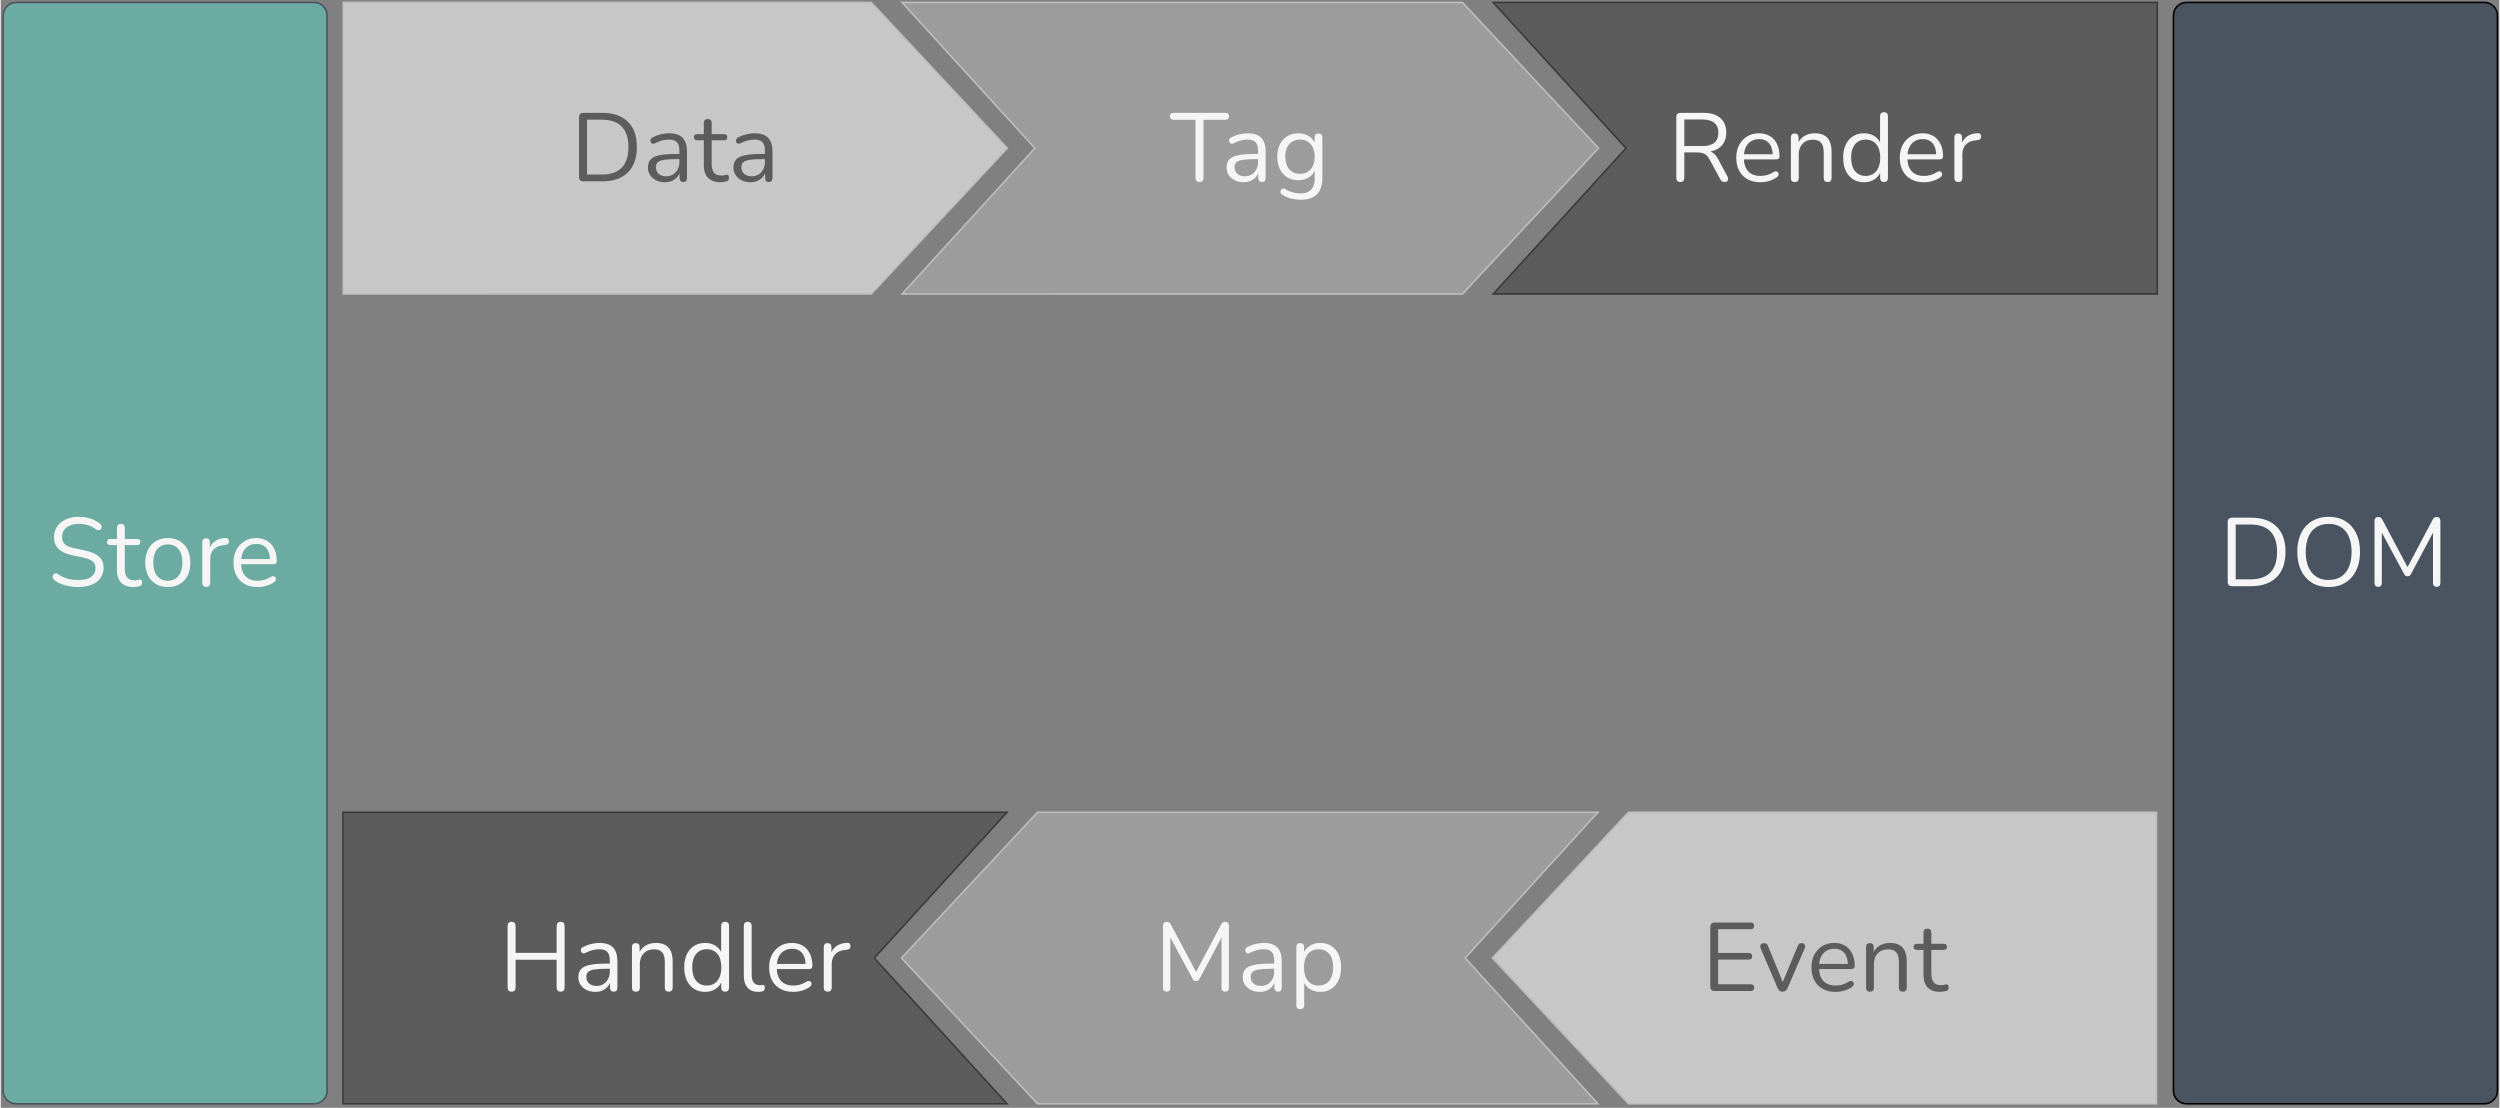 <?xml version="1.0" encoding="UTF-8" standalone="no"?>
<svg
   width="677px"
   height="300px"
   viewBox="0 0 1157 513"
   xmlns="http://www.w3.org/2000/svg"
   xmlns:xlink="http://www.w3.org/1999/xlink">
  <rect x="0" y="0" width="1157" height="513" fill="#808080" stroke="none"/>
  <defs
     id="defs79">
    <g
       id="g62">
      <symbol
         overflow="visible"
         id="glyph0-0">
        <path
           style="stroke:none;"
           d=""
           id="path2" />
      </symbol>
      <symbol
         overflow="visible"
         id="glyph0-1">
        <path
           style="stroke:none;"
           d="M 14.172 0.406 C 12.766 0.406 11.383 0.285 10.031 0.047 C 8.676 -0.191 7.422 -0.535 6.266 -0.984 C 5.117 -1.441 4.082 -2.016 3.156 -2.703 C 2.789 -2.973 2.539 -3.281 2.406 -3.625 C 2.27 -3.969 2.238 -4.312 2.312 -4.656 C 2.383 -5 2.535 -5.289 2.766 -5.531 C 2.992 -5.77 3.27 -5.906 3.594 -5.938 C 3.926 -5.969 4.285 -5.863 4.672 -5.625 C 6.023 -4.664 7.469 -3.969 9 -3.531 C 10.531 -3.094 12.254 -2.875 14.172 -2.875 C 16.867 -2.875 18.867 -3.375 20.172 -4.375 C 21.473 -5.383 22.125 -6.711 22.125 -8.359 C 22.125 -9.711 21.648 -10.77 20.703 -11.531 C 19.766 -12.301 18.188 -12.91 15.969 -13.359 L 11.297 -14.312 C 8.473 -14.906 6.363 -15.883 4.969 -17.25 C 3.57 -18.613 2.875 -20.438 2.875 -22.719 C 2.875 -24.125 3.16 -25.406 3.734 -26.562 C 4.305 -27.719 5.098 -28.707 6.109 -29.531 C 7.129 -30.352 8.344 -30.988 9.75 -31.438 C 11.164 -31.895 12.727 -32.125 14.438 -32.125 C 16.332 -32.125 18.094 -31.859 19.719 -31.328 C 21.352 -30.805 22.832 -30.02 24.156 -28.969 C 24.488 -28.695 24.711 -28.391 24.828 -28.047 C 24.953 -27.703 24.969 -27.367 24.875 -27.047 C 24.781 -26.734 24.617 -26.473 24.391 -26.266 C 24.172 -26.055 23.891 -25.938 23.547 -25.906 C 23.203 -25.875 22.82 -25.992 22.406 -26.266 C 21.207 -27.172 19.961 -27.82 18.672 -28.219 C 17.379 -28.625 15.953 -28.828 14.391 -28.828 C 12.805 -28.828 11.438 -28.586 10.281 -28.109 C 9.125 -27.629 8.223 -26.93 7.578 -26.016 C 6.93 -25.109 6.609 -24.055 6.609 -22.859 C 6.609 -21.41 7.051 -20.266 7.938 -19.422 C 8.82 -18.586 10.27 -17.977 12.281 -17.594 L 16.953 -16.594 C 19.984 -15.969 22.223 -15.016 23.672 -13.734 C 25.129 -12.461 25.859 -10.734 25.859 -8.547 C 25.859 -7.223 25.586 -6.004 25.047 -4.891 C 24.516 -3.785 23.738 -2.836 22.719 -2.047 C 21.695 -1.254 20.469 -0.645 19.031 -0.219 C 17.594 0.195 15.973 0.406 14.172 0.406 Z M 14.172 0.406 "
           id="path5" />
      </symbol>
      <symbol
         overflow="visible"
         id="glyph0-2">
        <path
           style="stroke:none;"
           d="M 12.188 0.406 C 10.477 0.406 9.047 0.098 7.891 -0.516 C 6.734 -1.129 5.867 -2.031 5.297 -3.219 C 4.734 -4.406 4.453 -5.852 4.453 -7.562 L 4.453 -19.031 L 1.438 -19.031 C 0.926 -19.031 0.535 -19.156 0.266 -19.406 C -0.004 -19.664 -0.141 -20.02 -0.141 -20.469 C -0.141 -20.914 -0.004 -21.258 0.266 -21.5 C 0.535 -21.738 0.926 -21.859 1.438 -21.859 L 4.453 -21.859 L 4.453 -27.031 C 4.453 -27.633 4.613 -28.094 4.938 -28.406 C 5.27 -28.719 5.723 -28.875 6.297 -28.875 C 6.867 -28.875 7.312 -28.719 7.625 -28.406 C 7.938 -28.094 8.094 -27.633 8.094 -27.031 L 8.094 -21.859 L 13.766 -21.859 C 14.273 -21.859 14.664 -21.738 14.938 -21.5 C 15.207 -21.258 15.344 -20.914 15.344 -20.469 C 15.344 -20.02 15.207 -19.664 14.938 -19.406 C 14.664 -19.156 14.273 -19.031 13.766 -19.031 L 8.094 -19.031 L 8.094 -7.922 C 8.094 -6.211 8.453 -4.914 9.172 -4.031 C 9.891 -3.145 11.062 -2.703 12.688 -2.703 C 13.258 -2.703 13.742 -2.758 14.141 -2.875 C 14.547 -3 14.883 -3.062 15.156 -3.062 C 15.426 -3.094 15.648 -3 15.828 -2.781 C 16.016 -2.57 16.109 -2.211 16.109 -1.703 C 16.109 -1.348 16.039 -1.02 15.906 -0.719 C 15.77 -0.414 15.535 -0.207 15.203 -0.094 C 14.848 0.031 14.375 0.145 13.781 0.25 C 13.195 0.352 12.664 0.406 12.188 0.406 Z M 12.188 0.406 "
           id="path8" />
      </symbol>
      <symbol
         overflow="visible"
         id="glyph0-3">
        <path
           style="stroke:none;"
           d="M 12.5 0.406 C 10.375 0.406 8.531 -0.055 6.969 -0.984 C 5.414 -1.922 4.207 -3.234 3.344 -4.922 C 2.488 -6.617 2.062 -8.625 2.062 -10.938 C 2.062 -12.676 2.301 -14.238 2.781 -15.625 C 3.27 -17.02 3.977 -18.211 4.906 -19.203 C 5.832 -20.191 6.93 -20.945 8.203 -21.469 C 9.484 -22 10.914 -22.266 12.5 -22.266 C 14.633 -22.266 16.477 -21.801 18.031 -20.875 C 19.594 -19.945 20.801 -18.633 21.656 -16.938 C 22.508 -15.238 22.938 -13.238 22.938 -10.938 C 22.938 -9.195 22.695 -7.633 22.219 -6.25 C 21.738 -4.875 21.035 -3.68 20.109 -2.672 C 19.18 -1.672 18.078 -0.906 16.797 -0.375 C 15.523 0.145 14.094 0.406 12.5 0.406 Z M 12.5 -2.516 C 13.852 -2.516 15.039 -2.844 16.062 -3.5 C 17.082 -4.164 17.867 -5.129 18.422 -6.391 C 18.973 -7.648 19.25 -9.164 19.25 -10.938 C 19.25 -13.664 18.641 -15.75 17.422 -17.188 C 16.211 -18.625 14.57 -19.344 12.5 -19.344 C 11.125 -19.344 9.93 -19.02 8.922 -18.375 C 7.922 -17.727 7.145 -16.781 6.594 -15.531 C 6.039 -14.289 5.766 -12.758 5.766 -10.938 C 5.766 -8.227 6.379 -6.145 7.609 -4.688 C 8.836 -3.238 10.469 -2.516 12.5 -2.516 Z M 12.5 -2.516 "
           id="path11" />
      </symbol>
      <symbol
         overflow="visible"
         id="glyph0-4">
        <path
           style="stroke:none;"
           d="M 5.266 0.312 C 4.66 0.312 4.203 0.148 3.891 -0.172 C 3.578 -0.504 3.422 -0.973 3.422 -1.578 L 3.422 -20.328 C 3.422 -20.93 3.566 -21.391 3.859 -21.703 C 4.16 -22.016 4.598 -22.172 5.172 -22.172 C 5.742 -22.172 6.188 -22.016 6.5 -21.703 C 6.812 -21.391 6.969 -20.93 6.969 -20.328 L 6.969 -16.688 L 6.516 -16.688 C 7.004 -18.457 7.922 -19.82 9.266 -20.781 C 10.617 -21.738 12.285 -22.25 14.266 -22.312 C 14.711 -22.344 15.07 -22.242 15.344 -22.016 C 15.613 -21.797 15.766 -21.414 15.797 -20.875 C 15.816 -20.363 15.691 -19.957 15.422 -19.656 C 15.16 -19.352 14.742 -19.176 14.172 -19.125 L 13.453 -19.031 C 11.41 -18.852 9.844 -18.203 8.75 -17.078 C 7.656 -15.953 7.109 -14.41 7.109 -12.453 L 7.109 -1.578 C 7.109 -0.973 6.945 -0.504 6.625 -0.172 C 6.312 0.148 5.859 0.312 5.266 0.312 Z M 5.266 0.312 "
           id="path14" />
      </symbol>
      <symbol
         overflow="visible"
         id="glyph0-5">
        <path
           style="stroke:none;"
           d="M 13.266 0.406 C 10.961 0.406 8.977 -0.051 7.312 -0.969 C 5.645 -1.883 4.352 -3.18 3.438 -4.859 C 2.52 -6.535 2.062 -8.547 2.062 -10.891 C 2.062 -13.172 2.508 -15.156 3.406 -16.844 C 4.312 -18.539 5.551 -19.867 7.125 -20.828 C 8.695 -21.785 10.52 -22.266 12.594 -22.266 C 14.062 -22.266 15.379 -22.016 16.547 -21.516 C 17.723 -21.023 18.723 -20.316 19.547 -19.391 C 20.367 -18.461 21 -17.336 21.438 -16.016 C 21.875 -14.691 22.094 -13.207 22.094 -11.562 C 22.094 -11.082 21.957 -10.727 21.688 -10.5 C 21.414 -10.281 21.023 -10.172 20.516 -10.172 L 4.859 -10.172 L 4.859 -12.547 L 19.656 -12.547 L 18.938 -11.969 C 18.938 -13.582 18.695 -14.953 18.219 -16.078 C 17.738 -17.203 17.039 -18.062 16.125 -18.656 C 15.207 -19.258 14.062 -19.562 12.688 -19.562 C 11.156 -19.562 9.859 -19.207 8.797 -18.5 C 7.734 -17.801 6.93 -16.828 6.391 -15.578 C 5.848 -14.336 5.578 -12.895 5.578 -11.25 L 5.578 -10.969 C 5.578 -8.219 6.242 -6.117 7.578 -4.672 C 8.91 -3.234 10.805 -2.516 13.266 -2.516 C 14.285 -2.516 15.297 -2.648 16.297 -2.922 C 17.305 -3.191 18.289 -3.645 19.25 -4.281 C 19.676 -4.539 20.062 -4.664 20.406 -4.656 C 20.75 -4.645 21.023 -4.539 21.234 -4.344 C 21.441 -4.145 21.582 -3.898 21.656 -3.609 C 21.727 -3.328 21.695 -3.02 21.562 -2.688 C 21.438 -2.363 21.176 -2.082 20.781 -1.844 C 19.789 -1.125 18.617 -0.566 17.266 -0.172 C 15.922 0.211 14.586 0.406 13.266 0.406 Z M 13.266 0.406 "
           id="path17" />
      </symbol>
      <symbol
         overflow="visible"
         id="glyph0-6">
        <path
           style="stroke:none;"
           d="M 5.938 0 C 5.281 0 4.773 -0.172 4.422 -0.516 C 4.078 -0.859 3.906 -1.363 3.906 -2.031 L 3.906 -29.688 C 3.906 -30.344 4.078 -30.844 4.422 -31.188 C 4.773 -31.539 5.281 -31.719 5.938 -31.719 L 14.625 -31.719 C 19.75 -31.719 23.703 -30.363 26.484 -27.656 C 29.273 -24.957 30.672 -21.031 30.672 -15.875 C 30.672 -13.301 30.316 -11.031 29.609 -9.062 C 28.91 -7.102 27.867 -5.445 26.484 -4.094 C 25.109 -2.738 23.43 -1.719 21.453 -1.031 C 19.473 -0.344 17.195 0 14.625 0 Z M 7.609 -3.156 L 14.344 -3.156 C 16.445 -3.156 18.27 -3.422 19.812 -3.953 C 21.352 -4.492 22.641 -5.289 23.672 -6.344 C 24.711 -7.395 25.488 -8.723 26 -10.328 C 26.508 -11.93 26.766 -13.781 26.766 -15.875 C 26.766 -20.102 25.727 -23.273 23.656 -25.391 C 21.594 -27.504 18.488 -28.562 14.344 -28.562 L 7.609 -28.562 Z M 7.609 -3.156 "
           id="path20" />
      </symbol>
      <symbol
         overflow="visible"
         id="glyph0-7">
        <path
           style="stroke:none;"
           d="M 17.234 0.406 C 14.297 0.406 11.738 -0.258 9.562 -1.594 C 7.383 -2.926 5.703 -4.805 4.516 -7.234 C 3.336 -9.672 2.75 -12.551 2.75 -15.875 C 2.75 -18.395 3.082 -20.648 3.75 -22.641 C 4.426 -24.641 5.395 -26.336 6.656 -27.734 C 7.914 -29.129 9.438 -30.207 11.219 -30.969 C 13.008 -31.738 15.016 -32.125 17.234 -32.125 C 20.234 -32.125 22.816 -31.461 24.984 -30.141 C 27.16 -28.816 28.836 -26.945 30.016 -24.531 C 31.203 -22.125 31.797 -19.254 31.797 -15.922 C 31.797 -13.398 31.453 -11.133 30.766 -9.125 C 30.078 -7.125 29.102 -5.414 27.844 -4 C 26.582 -2.594 25.062 -1.504 23.281 -0.734 C 21.5 0.023 19.484 0.406 17.234 0.406 Z M 17.234 -2.875 C 19.504 -2.875 21.426 -3.383 23 -4.406 C 24.582 -5.426 25.789 -6.91 26.625 -8.859 C 27.469 -10.805 27.891 -13.145 27.891 -15.875 C 27.891 -19.988 26.969 -23.176 25.125 -25.438 C 23.281 -27.695 20.648 -28.828 17.234 -28.828 C 15.016 -28.828 13.113 -28.316 11.531 -27.297 C 9.957 -26.285 8.75 -24.812 7.906 -22.875 C 7.07 -20.938 6.656 -18.602 6.656 -15.875 C 6.656 -11.801 7.582 -8.613 9.438 -6.312 C 11.301 -4.02 13.898 -2.875 17.234 -2.875 Z M 17.234 -2.875 "
           id="path23" />
      </symbol>
      <symbol
         overflow="visible"
         id="glyph0-8">
        <path
           style="stroke:none;"
           d="M 5.719 0.312 C 5.176 0.312 4.754 0.156 4.453 -0.156 C 4.148 -0.469 4 -0.91 4 -1.484 L 4 -30.234 C 4 -30.828 4.148 -31.273 4.453 -31.578 C 4.754 -31.879 5.176 -32.031 5.719 -32.031 C 6.195 -32.031 6.578 -31.93 6.859 -31.734 C 7.141 -31.535 7.398 -31.211 7.641 -30.766 L 19.969 -7.562 L 18.625 -7.562 L 30.906 -30.766 C 31.145 -31.211 31.398 -31.535 31.672 -31.734 C 31.941 -31.93 32.332 -32.031 32.844 -32.031 C 33.352 -32.031 33.754 -31.879 34.047 -31.578 C 34.348 -31.273 34.5 -30.828 34.5 -30.234 L 34.5 -1.484 C 34.5 -0.91 34.352 -0.469 34.062 -0.156 C 33.781 0.156 33.359 0.312 32.797 0.312 C 32.254 0.312 31.832 0.156 31.531 -0.156 C 31.227 -0.469 31.078 -0.91 31.078 -1.484 L 31.078 -26.766 L 32.156 -26.766 L 20.922 -5.672 C 20.711 -5.273 20.492 -4.992 20.266 -4.828 C 20.035 -4.672 19.711 -4.594 19.297 -4.594 C 18.879 -4.594 18.551 -4.68 18.312 -4.859 C 18.07 -5.035 17.859 -5.305 17.672 -5.672 L 6.297 -26.812 L 7.375 -26.812 L 7.375 -1.484 C 7.375 -0.91 7.227 -0.469 6.938 -0.156 C 6.656 0.156 6.25 0.312 5.719 0.312 Z M 5.719 0.312 "
           id="path26" />
      </symbol>
      <symbol
         overflow="visible"
         id="glyph0-9">
        <path
           style="stroke:none;"
           d="M 5.938 0 C 5.281 0 4.773 -0.172 4.422 -0.516 C 4.078 -0.859 3.906 -1.363 3.906 -2.031 L 3.906 -29.688 C 3.906 -30.344 4.078 -30.844 4.422 -31.188 C 4.773 -31.539 5.281 -31.719 5.938 -31.719 L 22.672 -31.719 C 23.18 -31.719 23.57 -31.582 23.844 -31.312 C 24.113 -31.039 24.25 -30.664 24.25 -30.188 C 24.25 -29.676 24.113 -29.285 23.844 -29.016 C 23.57 -28.742 23.18 -28.609 22.672 -28.609 L 7.516 -28.609 L 7.516 -17.641 L 21.734 -17.641 C 22.234 -17.641 22.617 -17.508 22.891 -17.25 C 23.16 -17 23.297 -16.617 23.297 -16.109 C 23.297 -15.598 23.16 -15.207 22.891 -14.938 C 22.617 -14.664 22.234 -14.531 21.734 -14.531 L 7.516 -14.531 L 7.516 -3.109 L 22.672 -3.109 C 23.18 -3.109 23.57 -2.973 23.844 -2.703 C 24.113 -2.43 24.25 -2.055 24.25 -1.578 C 24.25 -1.066 24.113 -0.676 23.844 -0.406 C 23.57 -0.133 23.18 0 22.672 0 Z M 5.938 0 "
           id="path29" />
      </symbol>
      <symbol
         overflow="visible"
         id="glyph0-10">
        <path
           style="stroke:none;"
           d="M 11.562 0.312 C 11.051 0.312 10.598 0.172 10.203 -0.109 C 9.816 -0.398 9.488 -0.844 9.219 -1.438 L 1.438 -19.609 C 1.227 -20.055 1.148 -20.473 1.203 -20.859 C 1.266 -21.254 1.445 -21.57 1.75 -21.812 C 2.051 -22.051 2.473 -22.172 3.016 -22.172 C 3.492 -22.172 3.867 -22.066 4.141 -21.859 C 4.41 -21.648 4.648 -21.273 4.859 -20.734 L 12.234 -2.703 L 11.016 -2.703 L 18.531 -20.734 C 18.738 -21.273 18.977 -21.648 19.25 -21.859 C 19.52 -22.066 19.91 -22.172 20.422 -22.172 C 20.898 -22.172 21.266 -22.051 21.516 -21.812 C 21.773 -21.57 21.926 -21.266 21.969 -20.891 C 22.02 -20.516 21.953 -20.102 21.766 -19.656 L 13.906 -1.438 C 13.688 -0.844 13.375 -0.398 12.969 -0.109 C 12.57 0.172 12.102 0.312 11.562 0.312 Z M 11.562 0.312 "
           id="path32" />
      </symbol>
      <symbol
         overflow="visible"
         id="glyph0-11">
        <path
           style="stroke:none;"
           d="M 5.219 0.312 C 4.613 0.312 4.16 0.148 3.859 -0.172 C 3.566 -0.504 3.422 -0.973 3.422 -1.578 L 3.422 -20.328 C 3.422 -20.93 3.566 -21.391 3.859 -21.703 C 4.16 -22.016 4.598 -22.172 5.172 -22.172 C 5.742 -22.172 6.188 -22.016 6.5 -21.703 C 6.812 -21.391 6.969 -20.93 6.969 -20.328 L 6.969 -16.469 L 6.484 -17 C 7.109 -18.738 8.133 -20.051 9.562 -20.938 C 10.988 -21.82 12.629 -22.266 14.484 -22.266 C 16.223 -22.266 17.672 -21.945 18.828 -21.312 C 19.984 -20.688 20.844 -19.734 21.406 -18.453 C 21.977 -17.18 22.266 -15.57 22.266 -13.625 L 22.266 -1.578 C 22.266 -0.973 22.109 -0.504 21.797 -0.172 C 21.484 0.148 21.039 0.312 20.469 0.312 C 19.863 0.312 19.406 0.148 19.094 -0.172 C 18.781 -0.504 18.625 -0.973 18.625 -1.578 L 18.625 -13.406 C 18.625 -15.445 18.223 -16.938 17.422 -17.875 C 16.629 -18.82 15.363 -19.297 13.625 -19.297 C 11.613 -19.297 10.016 -18.672 8.828 -17.422 C 7.648 -16.18 7.062 -14.523 7.062 -12.453 L 7.062 -1.578 C 7.062 -0.316 6.445 0.312 5.219 0.312 Z M 5.219 0.312 "
           id="path35" />
      </symbol>
      <symbol
         overflow="visible"
         id="glyph0-12">
        <path
           style="stroke:none;"
           d="M 10.297 0.406 C 8.797 0.406 7.453 0.113 6.266 -0.469 C 5.086 -1.051 4.148 -1.852 3.453 -2.875 C 2.766 -3.895 2.422 -5.035 2.422 -6.297 C 2.422 -7.922 2.832 -9.195 3.656 -10.125 C 4.488 -11.051 5.852 -11.707 7.75 -12.094 C 9.656 -12.488 12.258 -12.688 15.562 -12.688 L 17.594 -12.688 L 17.594 -10.297 L 15.609 -10.297 C 13.18 -10.297 11.27 -10.18 9.875 -9.953 C 8.477 -9.734 7.504 -9.352 6.953 -8.812 C 6.398 -8.27 6.125 -7.504 6.125 -6.516 C 6.125 -5.285 6.551 -4.281 7.406 -3.5 C 8.258 -2.727 9.422 -2.344 10.891 -2.344 C 12.086 -2.344 13.141 -2.625 14.047 -3.188 C 14.961 -3.758 15.68 -4.539 16.203 -5.531 C 16.734 -6.52 17 -7.66 17 -8.953 L 17 -14.078 C 17 -15.941 16.625 -17.285 15.875 -18.109 C 15.125 -18.93 13.895 -19.344 12.188 -19.344 C 11.133 -19.344 10.082 -19.207 9.031 -18.938 C 7.988 -18.664 6.883 -18.234 5.719 -17.641 C 5.289 -17.422 4.926 -17.348 4.625 -17.422 C 4.332 -17.504 4.094 -17.664 3.906 -17.906 C 3.727 -18.145 3.625 -18.422 3.594 -18.734 C 3.562 -19.047 3.629 -19.352 3.797 -19.656 C 3.961 -19.957 4.227 -20.195 4.594 -20.375 C 5.906 -21.039 7.207 -21.52 8.5 -21.812 C 9.789 -22.113 11.02 -22.266 12.188 -22.266 C 14.082 -22.266 15.645 -21.957 16.875 -21.344 C 18.102 -20.727 19.016 -19.797 19.609 -18.547 C 20.211 -17.305 20.516 -15.711 20.516 -13.766 L 20.516 -1.578 C 20.516 -0.973 20.367 -0.504 20.078 -0.172 C 19.797 0.148 19.383 0.312 18.844 0.312 C 18.281 0.312 17.848 0.148 17.547 -0.172 C 17.242 -0.504 17.094 -0.973 17.094 -1.578 L 17.094 -5.078 L 17.5 -5.078 C 17.258 -3.941 16.801 -2.969 16.125 -2.156 C 15.445 -1.344 14.613 -0.711 13.625 -0.266 C 12.633 0.18 11.523 0.406 10.297 0.406 Z M 10.297 0.406 "
           id="path38" />
      </symbol>
      <symbol
         overflow="visible"
         id="glyph0-13">
        <path
           style="stroke:none;"
           d="M 5.219 8.406 C 4.613 8.406 4.16 8.25 3.859 7.938 C 3.566 7.625 3.422 7.164 3.422 6.562 L 3.422 -20.328 C 3.422 -20.93 3.566 -21.391 3.859 -21.703 C 4.16 -22.016 4.598 -22.172 5.172 -22.172 C 5.773 -22.172 6.234 -22.016 6.547 -21.703 C 6.859 -21.391 7.016 -20.93 7.016 -20.328 L 7.016 -16.062 L 6.516 -16.688 C 7.004 -18.395 7.957 -19.75 9.375 -20.75 C 10.801 -21.758 12.504 -22.266 14.484 -22.266 C 16.43 -22.266 18.129 -21.805 19.578 -20.891 C 21.035 -19.973 22.16 -18.664 22.953 -16.969 C 23.754 -15.281 24.156 -13.27 24.156 -10.938 C 24.156 -8.625 23.754 -6.617 22.953 -4.922 C 22.16 -3.234 21.047 -1.922 19.609 -0.984 C 18.172 -0.055 16.461 0.406 14.484 0.406 C 12.504 0.406 10.805 -0.094 9.391 -1.094 C 7.984 -2.102 7.023 -3.445 6.516 -5.125 L 7.062 -5.125 L 7.062 6.562 C 7.062 7.164 6.895 7.625 6.562 7.938 C 6.238 8.25 5.789 8.406 5.219 8.406 Z M 13.719 -2.516 C 15.102 -2.516 16.297 -2.844 17.297 -3.5 C 18.297 -4.164 19.07 -5.129 19.625 -6.391 C 20.188 -7.648 20.469 -9.164 20.469 -10.938 C 20.469 -13.664 19.859 -15.75 18.641 -17.188 C 17.43 -18.625 15.789 -19.344 13.719 -19.344 C 12.375 -19.344 11.191 -19.02 10.172 -18.375 C 9.148 -17.727 8.359 -16.781 7.797 -15.531 C 7.242 -14.289 6.969 -12.758 6.969 -10.938 C 6.969 -8.227 7.582 -6.145 8.812 -4.688 C 10.039 -3.238 11.676 -2.516 13.719 -2.516 Z M 13.719 -2.516 "
           id="path41" />
      </symbol>
      <symbol
         overflow="visible"
         id="glyph0-14">
        <path
           style="stroke:none;"
           d="M 5.766 0.312 C 5.16 0.312 4.695 0.141 4.375 -0.203 C 4.062 -0.547 3.906 -1.02 3.906 -1.625 L 3.906 -30.094 C 3.906 -30.727 4.062 -31.207 4.375 -31.531 C 4.695 -31.863 5.16 -32.031 5.766 -32.031 C 6.359 -32.031 6.812 -31.863 7.125 -31.531 C 7.445 -31.207 7.609 -30.727 7.609 -30.094 L 7.609 -17.672 L 26.625 -17.672 L 26.625 -30.094 C 26.625 -30.727 26.781 -31.207 27.094 -31.531 C 27.414 -31.863 27.875 -32.031 28.469 -32.031 C 29.07 -32.031 29.531 -31.863 29.844 -31.531 C 30.156 -31.207 30.312 -30.727 30.312 -30.094 L 30.312 -1.625 C 30.312 -1.02 30.156 -0.547 29.844 -0.203 C 29.531 0.141 29.07 0.312 28.469 0.312 C 27.875 0.312 27.414 0.141 27.094 -0.203 C 26.781 -0.547 26.625 -1.02 26.625 -1.625 L 26.625 -14.484 L 7.609 -14.484 L 7.609 -1.625 C 7.609 -1.02 7.457 -0.547 7.156 -0.203 C 6.852 0.141 6.391 0.312 5.766 0.312 Z M 5.766 0.312 "
           id="path44" />
      </symbol>
      <symbol
         overflow="visible"
         id="glyph0-15">
        <path
           style="stroke:none;"
           d="M 11.734 0.406 C 9.785 0.406 8.082 -0.055 6.625 -0.984 C 5.176 -1.922 4.051 -3.234 3.25 -4.922 C 2.457 -6.617 2.062 -8.625 2.062 -10.938 C 2.062 -13.27 2.457 -15.281 3.25 -16.969 C 4.051 -18.664 5.176 -19.973 6.625 -20.891 C 8.082 -21.805 9.785 -22.266 11.734 -22.266 C 13.711 -22.266 15.406 -21.77 16.812 -20.781 C 18.227 -19.789 19.176 -18.457 19.656 -16.781 L 19.156 -16.781 L 19.156 -30.188 C 19.156 -30.781 19.312 -31.234 19.625 -31.547 C 19.945 -31.867 20.406 -32.031 21 -32.031 C 21.57 -32.031 22.016 -31.867 22.328 -31.547 C 22.648 -31.234 22.812 -30.781 22.812 -30.188 L 22.812 -1.578 C 22.812 -0.973 22.66 -0.504 22.359 -0.172 C 22.055 0.148 21.602 0.312 21 0.312 C 20.438 0.312 19.992 0.148 19.672 -0.172 C 19.359 -0.504 19.203 -0.973 19.203 -1.578 L 19.203 -5.844 L 19.703 -5.219 C 19.223 -3.508 18.27 -2.145 16.844 -1.125 C 15.414 -0.102 13.711 0.406 11.734 0.406 Z M 12.5 -2.516 C 13.852 -2.516 15.039 -2.844 16.062 -3.5 C 17.082 -4.164 17.867 -5.129 18.422 -6.391 C 18.973 -7.648 19.25 -9.164 19.25 -10.938 C 19.25 -13.664 18.641 -15.75 17.422 -17.188 C 16.211 -18.625 14.57 -19.344 12.5 -19.344 C 11.125 -19.344 9.93 -19.02 8.922 -18.375 C 7.922 -17.727 7.145 -16.781 6.594 -15.531 C 6.039 -14.289 5.766 -12.758 5.766 -10.938 C 5.766 -8.227 6.379 -6.145 7.609 -4.688 C 8.836 -3.238 10.469 -2.516 12.5 -2.516 Z M 12.5 -2.516 "
           id="path47" />
      </symbol>
      <symbol
         overflow="visible"
         id="glyph0-16">
        <path
           style="stroke:none;"
           d="M 10.078 0.406 C 7.922 0.406 6.27 -0.25 5.125 -1.562 C 3.988 -2.883 3.422 -4.781 3.422 -7.25 L 3.422 -30.188 C 3.422 -30.781 3.566 -31.234 3.859 -31.547 C 4.16 -31.867 4.613 -32.031 5.219 -32.031 C 5.789 -32.031 6.238 -31.867 6.562 -31.547 C 6.895 -31.234 7.062 -30.781 7.062 -30.188 L 7.062 -7.516 C 7.062 -5.891 7.383 -4.68 8.031 -3.891 C 8.676 -3.098 9.629 -2.703 10.891 -2.703 C 11.16 -2.703 11.398 -2.711 11.609 -2.734 C 11.816 -2.766 12.023 -2.781 12.234 -2.781 C 12.566 -2.812 12.801 -2.738 12.938 -2.562 C 13.07 -2.383 13.141 -2.023 13.141 -1.484 C 13.141 -0.941 13.02 -0.535 12.781 -0.266 C 12.539 0.004 12.148 0.18 11.609 0.266 C 11.367 0.297 11.113 0.328 10.844 0.359 C 10.57 0.391 10.316 0.406 10.078 0.406 Z M 10.078 0.406 "
           id="path50" />
      </symbol>
      <symbol
         overflow="visible"
         id="glyph0-17">
        <path
           style="stroke:none;"
           d="M 13.547 0.312 C 12.973 0.312 12.52 0.141 12.188 -0.203 C 11.863 -0.547 11.703 -1.02 11.703 -1.625 L 11.703 -28.516 L 1.578 -28.516 C 1.035 -28.516 0.613 -28.664 0.312 -28.969 C 0.008 -29.27 -0.141 -29.66 -0.141 -30.141 C -0.141 -30.648 0.008 -31.039 0.312 -31.312 C 0.613 -31.582 1.035 -31.719 1.578 -31.719 L 25.547 -31.719 C 26.086 -31.719 26.508 -31.582 26.812 -31.312 C 27.113 -31.039 27.266 -30.648 27.266 -30.141 C 27.266 -29.629 27.113 -29.227 26.812 -28.938 C 26.508 -28.656 26.086 -28.516 25.547 -28.516 L 15.422 -28.516 L 15.422 -1.625 C 15.422 -1.02 15.266 -0.547 14.953 -0.203 C 14.641 0.141 14.172 0.312 13.547 0.312 Z M 13.547 0.312 "
           id="path53" />
      </symbol>
      <symbol
         overflow="visible"
         id="glyph0-18">
        <path
           style="stroke:none;"
           d="M 13.094 8.5 C 11.5 8.5 9.941 8.312 8.422 7.938 C 6.91 7.562 5.539 6.969 4.312 6.156 C 3.957 5.945 3.727 5.691 3.625 5.391 C 3.52 5.098 3.492 4.805 3.547 4.516 C 3.609 4.234 3.742 3.977 3.953 3.75 C 4.172 3.531 4.422 3.391 4.703 3.328 C 4.984 3.266 5.273 3.312 5.578 3.469 C 6.898 4.27 8.16 4.82 9.359 5.125 C 10.555 5.426 11.738 5.578 12.906 5.578 C 15.039 5.578 16.656 5.004 17.75 3.859 C 18.844 2.723 19.391 1.078 19.391 -1.078 L 19.391 -6.156 L 19.844 -6.156 C 19.383 -4.414 18.426 -3.035 16.969 -2.016 C 15.52 -1.004 13.82 -0.5 11.875 -0.5 C 9.863 -0.5 8.125 -0.953 6.656 -1.859 C 5.188 -2.773 4.051 -4.055 3.25 -5.703 C 2.457 -7.359 2.062 -9.266 2.062 -11.422 C 2.062 -13.047 2.285 -14.523 2.734 -15.859 C 3.191 -17.191 3.848 -18.328 4.703 -19.266 C 5.555 -20.211 6.586 -20.945 7.797 -21.469 C 9.016 -22 10.375 -22.266 11.875 -22.266 C 13.852 -22.266 15.562 -21.758 17 -20.75 C 18.438 -19.75 19.367 -18.395 19.797 -16.688 L 19.344 -16.156 L 19.344 -20.328 C 19.344 -20.93 19.5 -21.391 19.812 -21.703 C 20.125 -22.016 20.566 -22.172 21.141 -22.172 C 21.742 -22.172 22.191 -22.016 22.484 -21.703 C 22.785 -21.391 22.938 -20.93 22.938 -20.328 L 22.938 -1.578 C 22.938 1.754 22.102 4.266 20.438 5.953 C 18.781 7.648 16.332 8.5 13.094 8.5 Z M 12.547 -3.469 C 13.961 -3.469 15.176 -3.785 16.188 -4.422 C 17.207 -5.066 17.992 -5.988 18.547 -7.188 C 19.109 -8.395 19.391 -9.805 19.391 -11.422 C 19.391 -13.848 18.773 -15.773 17.547 -17.203 C 16.316 -18.629 14.648 -19.344 12.547 -19.344 C 11.172 -19.344 9.973 -19.02 8.953 -18.375 C 7.93 -17.727 7.145 -16.812 6.594 -15.625 C 6.039 -14.445 5.766 -13.047 5.766 -11.422 C 5.766 -8.992 6.379 -7.062 7.609 -5.625 C 8.836 -4.188 10.484 -3.469 12.547 -3.469 Z M 12.547 -3.469 "
           id="path56" />
      </symbol>
      <symbol
         overflow="visible"
         id="glyph0-19">
        <path
           style="stroke:none;"
           d="M 5.766 0.312 C 5.16 0.312 4.695 0.141 4.375 -0.203 C 4.062 -0.547 3.906 -1.02 3.906 -1.625 L 3.906 -29.828 C 3.906 -30.453 4.07 -30.922 4.406 -31.234 C 4.738 -31.555 5.203 -31.719 5.797 -31.719 L 16.469 -31.719 C 19.852 -31.719 22.457 -30.922 24.281 -29.328 C 26.113 -27.742 27.031 -25.477 27.031 -22.531 C 27.031 -20.676 26.617 -19.066 25.797 -17.703 C 24.973 -16.336 23.766 -15.301 22.172 -14.594 C 20.586 -13.895 18.688 -13.547 16.469 -13.547 L 16.922 -14.125 L 17.812 -14.125 C 18.977 -14.125 19.992 -13.82 20.859 -13.219 C 21.734 -12.625 22.531 -11.664 23.25 -10.344 L 27.578 -2.297 C 27.816 -1.879 27.926 -1.469 27.906 -1.062 C 27.895 -0.656 27.754 -0.32 27.484 -0.062 C 27.211 0.188 26.82 0.312 26.312 0.312 C 25.801 0.312 25.379 0.191 25.047 -0.047 C 24.723 -0.285 24.441 -0.629 24.203 -1.078 L 19.297 -10.172 C 18.609 -11.453 17.812 -12.312 16.906 -12.75 C 16.008 -13.188 14.828 -13.406 13.359 -13.406 L 7.609 -13.406 L 7.609 -1.625 C 7.609 -1.02 7.457 -0.547 7.156 -0.203 C 6.852 0.141 6.391 0.312 5.766 0.312 Z M 7.609 -16.328 L 15.922 -16.328 C 18.379 -16.328 20.238 -16.844 21.5 -17.875 C 22.758 -18.914 23.391 -20.469 23.391 -22.531 C 23.391 -24.539 22.758 -26.062 21.5 -27.094 C 20.238 -28.133 18.379 -28.656 15.922 -28.656 L 7.609 -28.656 Z M 7.609 -16.328 "
           id="path59" />
      </symbol>
    </g>
    <clipPath
       id="clip1">
      <path
         d="M 0 0 L 156 0 L 156 512.141 L 0 512.141 Z M 0 0 "
         id="path64" />
    </clipPath>
    <clipPath
       id="clip2">
      <path
         d="M 1001 0 L 1157 0 L 1157 512.141 L 1001 512.141 Z M 1001 0 "
         id="path67" />
    </clipPath>
    <clipPath
       id="clip3">
      <path
         d="M 680 365 L 1010 365 L 1010 512.141 L 680 512.141 Z M 680 365 "
         id="path70" />
    </clipPath>
    <clipPath
       id="clip4">
      <path
         d="M 406 365 L 751 365 L 751 512.141 L 406 512.141 Z M 406 365 "
         id="path73" />
    </clipPath>
    <clipPath
       id="clip5">
      <path
         d="M 147 365 L 477 365 L 477 512.141 L 147 512.141 Z M 147 365 "
         id="path76" />
    </clipPath>
  </defs>
  <g
     id="surface1">
    <path
       style="fill:#6baba1;fill-opacity:1;fill-rule:nonzero;stroke:none"
       d="m 7.125,1.125 h 137.969 c 0.395,0 0.785,0.039 1.172,0.113 0.383,0.078 0.758,0.191 1.125,0.344 0.363,0.148 0.707,0.336 1.035,0.555 0.328,0.219 0.633,0.465 0.91,0.746 0.277,0.277 0.527,0.582 0.746,0.906 0.219,0.328 0.402,0.676 0.555,1.039 0.148,0.363 0.262,0.738 0.34,1.125 0.078,0.387 0.117,0.777 0.117,1.172 v 497.891 c 0,0.395 -0.039,0.785 -0.117,1.172 -0.078,0.387 -0.191,0.762 -0.34,1.125 -0.152,0.363 -0.336,0.707 -0.555,1.035 -0.219,0.328 -0.469,0.633 -0.746,0.91 -0.277,0.277 -0.582,0.527 -0.91,0.746 -0.328,0.219 -0.672,0.402 -1.035,0.555 -0.367,0.148 -0.742,0.266 -1.125,0.34 -0.387,0.078 -0.777,0.117 -1.172,0.117 H 7.125 c -0.395,0 -0.785,-0.039 -1.172,-0.117 -0.387,-0.074 -0.762,-0.191 -1.125,-0.34 -0.363,-0.152 -0.711,-0.336 -1.039,-0.555 -0.324,-0.219 -0.629,-0.469 -0.906,-0.746 -0.281,-0.277 -0.527,-0.582 -0.746,-0.91 -0.219,-0.328 -0.406,-0.672 -0.555,-1.035 -0.152,-0.363 -0.266,-0.738 -0.344,-1.125 C 1.164,505.801 1.125,505.41 1.125,505.016 V 7.125 C 1.125,6.73 1.164,6.34 1.238,5.953 1.316,5.566 1.43,5.191 1.582,4.828 1.73,4.465 1.918,4.117 2.137,3.789 2.355,3.465 2.602,3.16 2.883,2.883 3.16,2.602 3.465,2.355 3.789,2.137 4.117,1.918 4.465,1.73 4.828,1.582 5.191,1.43 5.566,1.316 5.953,1.238 6.34,1.164 6.73,1.125 7.125,1.125 Z m 0,0"
       id="path81" />
    <g
       clip-path="url(#clip1)"
       clip-rule="nonzero"
       id="g85">
      <path
         style="fill:none;stroke:#4a5461;stroke-width:1;stroke-linecap:butt;stroke-linejoin:miter;stroke-miterlimit:4;stroke-opacity:1"
         d="M 9.002,1 H 193 c 0.526,0 1.047,0.052 1.563,0.151 0.511,0.104 1.011,0.255 1.5,0.458 0.484,0.198 0.943,0.448 1.381,0.74 0.438,0.292 0.844,0.62 1.214,0.995 0.37,0.37 0.703,0.776 0.995,1.209 0.292,0.438 0.537,0.901 0.74,1.386 0.198,0.484 0.349,0.985 0.453,1.5 0.104,0.516 0.156,1.037 0.156,1.563 V 673 c 0,0.526 -0.052,1.047 -0.156,1.563 -0.104,0.516 -0.255,1.016 -0.453,1.5 -0.203,0.484 -0.448,0.943 -0.74,1.381 -0.292,0.438 -0.625,0.844 -0.995,1.214 -0.37,0.37 -0.776,0.703 -1.214,0.995 -0.438,0.292 -0.896,0.537 -1.381,0.74 -0.49,0.198 -0.99,0.354 -1.5,0.453 -0.516,0.104 -1.037,0.156 -1.563,0.156 H 9.002 c -0.526,0 -1.047,-0.052 -1.563,-0.156 -0.516,-0.099 -1.016,-0.255 -1.5,-0.453 -0.484,-0.203 -0.948,-0.448 -1.386,-0.74 -0.432,-0.292 -0.839,-0.625 -1.209,-0.995 -0.375,-0.37 -0.703,-0.776 -0.995,-1.214 -0.292,-0.438 -0.542,-0.896 -0.74,-1.381 -0.203,-0.484 -0.354,-0.985 -0.458,-1.5 -0.099,-0.516 -0.151,-1.037 -0.151,-1.563 V 9.002 c 0,-0.526 0.052,-1.047 0.151,-1.563 C 1.256,6.923 1.407,6.423 1.61,5.939 1.808,5.454 2.058,4.991 2.35,4.553 2.641,4.121 2.97,3.714 3.345,3.345 3.714,2.97 4.121,2.641 4.553,2.35 4.991,2.058 5.454,1.808 5.939,1.61 6.423,1.407 6.923,1.256 7.439,1.151 7.955,1.052 8.476,1 9.002,1 Z m 0,0"
         transform="matrix(0.75,0,0,0.75,0.375,0.375)"
         id="path83" />
    </g>
    <g
       style="fill:#f5f5f5;fill-opacity:1"
       id="g89">
      <use
         xlink:href="#glyph0-1"
         x="21.78"
         y="271.441"
         id="use87"
         width="100%"
         height="100%" />
    </g>
    <g
       style="fill:#f5f5f5;fill-opacity:1"
       id="g93">
      <use
         xlink:href="#glyph0-2"
         x="49.359"
         y="271.441"
         id="use91"
         width="100%"
         height="100%" />
    </g>
    <g
       style="fill:#f5f5f5;fill-opacity:1"
       id="g99">
      <use
         xlink:href="#glyph0-3"
         x="64.881"
         y="271.441"
         id="use95"
         width="100%"
         height="100%" />
      <use
         xlink:href="#glyph0-4"
         x="89.896"
         y="271.441"
         id="use97"
         width="100%"
         height="100%" />
    </g>
    <g
       style="fill:#f5f5f5;fill-opacity:1"
       id="g103">
      <use
         xlink:href="#glyph0-5"
         x="105.732"
         y="271.441"
         id="use101"
         width="100%"
         height="100%" />
    </g>
    <path
       style="fill:#4a5461;fill-opacity:1;fill-rule:nonzero;stroke:none"
       d="m 1011.906,1.125 h 137.969 c 0.395,0 0.785,0.039 1.172,0.113 0.387,0.078 0.762,0.191 1.125,0.344 0.363,0.148 0.711,0.336 1.039,0.555 0.324,0.219 0.629,0.465 0.906,0.746 0.281,0.277 0.527,0.582 0.746,0.906 0.219,0.328 0.406,0.676 0.555,1.039 0.152,0.363 0.266,0.738 0.344,1.125 0.074,0.387 0.113,0.777 0.113,1.172 v 497.891 c 0,0.395 -0.039,0.785 -0.113,1.172 -0.078,0.387 -0.191,0.762 -0.344,1.125 -0.148,0.363 -0.336,0.707 -0.555,1.035 -0.219,0.328 -0.465,0.633 -0.746,0.91 -0.277,0.277 -0.582,0.527 -0.906,0.746 -0.328,0.219 -0.676,0.402 -1.039,0.555 -0.363,0.148 -0.738,0.266 -1.125,0.34 -0.387,0.078 -0.777,0.117 -1.172,0.117 h -137.969 c -0.395,0 -0.785,-0.039 -1.172,-0.117 -0.387,-0.074 -0.762,-0.191 -1.125,-0.34 -0.363,-0.152 -0.707,-0.336 -1.035,-0.555 -0.328,-0.219 -0.633,-0.469 -0.91,-0.746 -0.277,-0.277 -0.527,-0.582 -0.746,-0.91 -0.219,-0.328 -0.402,-0.672 -0.555,-1.035 -0.148,-0.363 -0.266,-0.738 -0.34,-1.125 -0.078,-0.387 -0.117,-0.777 -0.117,-1.172 V 7.125 c 0,-0.395 0.039,-0.785 0.117,-1.172 0.074,-0.387 0.191,-0.762 0.34,-1.125 0.152,-0.363 0.336,-0.711 0.555,-1.039 0.219,-0.324 0.469,-0.629 0.746,-0.906 0.277,-0.281 0.582,-0.527 0.91,-0.746 0.328,-0.219 0.672,-0.406 1.035,-0.555 0.363,-0.152 0.738,-0.266 1.125,-0.344 0.387,-0.074 0.777,-0.113 1.172,-0.113 z m 0,0"
       id="path105" />
    <g
       clip-path="url(#clip2)"
       clip-rule="nonzero"
       id="g109">
      <path
         style="fill:none;stroke:#000000;stroke-width:1;stroke-linecap:butt;stroke-linejoin:miter;stroke-miterlimit:4;stroke-opacity:1"
         d="m 1349,1 h 183.998 c 0.526,0 1.047,0.052 1.563,0.151 0.516,0.104 1.016,0.255 1.5,0.458 0.484,0.198 0.948,0.448 1.386,0.74 0.432,0.292 0.839,0.62 1.209,0.995 0.375,0.37 0.703,0.776 0.995,1.209 0.292,0.438 0.542,0.901 0.74,1.386 0.203,0.484 0.354,0.985 0.458,1.5 0.099,0.516 0.151,1.037 0.151,1.563 V 673 c 0,0.526 -0.052,1.047 -0.151,1.563 -0.104,0.516 -0.255,1.016 -0.458,1.5 -0.198,0.484 -0.448,0.943 -0.74,1.381 -0.292,0.438 -0.62,0.844 -0.995,1.214 -0.37,0.37 -0.776,0.703 -1.209,0.995 -0.438,0.292 -0.901,0.537 -1.386,0.74 -0.484,0.198 -0.985,0.354 -1.5,0.453 -0.516,0.104 -1.037,0.156 -1.563,0.156 H 1349 c -0.526,0 -1.047,-0.052 -1.563,-0.156 -0.516,-0.099 -1.016,-0.255 -1.5,-0.453 -0.484,-0.203 -0.943,-0.448 -1.381,-0.74 -0.438,-0.292 -0.844,-0.625 -1.214,-0.995 -0.37,-0.37 -0.703,-0.776 -0.995,-1.214 -0.292,-0.438 -0.537,-0.896 -0.74,-1.381 -0.198,-0.484 -0.354,-0.985 -0.453,-1.5 -0.104,-0.516 -0.156,-1.037 -0.156,-1.563 V 9.002 c 0,-0.526 0.052,-1.047 0.156,-1.563 0.099,-0.516 0.255,-1.016 0.453,-1.5 0.203,-0.484 0.448,-0.948 0.74,-1.386 0.292,-0.432 0.625,-0.839 0.995,-1.209 0.37,-0.375 0.776,-0.703 1.214,-0.995 0.438,-0.292 0.896,-0.542 1.381,-0.74 0.484,-0.203 0.985,-0.354 1.5,-0.458 0.516,-0.099 1.037,-0.151 1.563,-0.151 z m 0,0"
         transform="matrix(0.75,0,0,0.75,0.375,0.375)"
         id="path107" />
    </g>
    <g
       style="fill:#f5f5f5;fill-opacity:1"
       id="g113">
      <use
         xlink:href="#glyph0-6"
         x="1027.336"
         y="271.441"
         id="use111"
         width="100%"
         height="100%" />
    </g>
    <g
       style="fill:#f5f5f5;fill-opacity:1"
       id="g117">
      <use
         xlink:href="#glyph0-7"
         x="1060.719"
         y="271.441"
         id="use115"
         width="100%"
         height="100%" />
    </g>
    <g
       style="fill:#f5f5f5;fill-opacity:1"
       id="g121">
      <use
         xlink:href="#glyph0-8"
         x="1095.227"
         y="271.441"
         id="use119"
         width="100%"
         height="100%" />
    </g>
    <path
       style="fill:#c7c7c7;fill-opacity:1;fill-rule:nonzero;stroke:none"
       d="M 998.41,376.043 H 753.961 l -62.984,67.484 62.984,67.488 h 244.449 z m 0,0"
       id="path123" />
    <g
       clip-path="url(#clip3)"
       clip-rule="nonzero"
       id="g127">
      <path
         style="fill:none;stroke:#bdbdbd;stroke-width:1;stroke-linecap:butt;stroke-linejoin:miter;stroke-miterlimit:10;stroke-opacity:1"
         d="m 920.999,500.999 h 326.003 l 83.997,89.999 -83.997,90.004 H 920.999 Z m 0,0"
         transform="matrix(-0.75,0,0,0.75,1689.01,0.375)"
         id="path125" />
    </g>
    <g
       style="fill:#5c5c5c;fill-opacity:1"
       id="g131">
      <use
         xlink:href="#glyph0-9"
         x="787.74"
         y="458.901"
         id="use129"
         width="100%"
         height="100%" />
    </g>
    <g
       style="fill:#5c5c5c;fill-opacity:1"
       id="g135">
      <use
         xlink:href="#glyph0-10"
         x="813.564"
         y="458.901"
         id="use133"
         width="100%"
         height="100%" />
    </g>
    <g
       style="fill:#5c5c5c;fill-opacity:1"
       id="g139">
      <use
         xlink:href="#glyph0-5"
         x="836.419"
         y="458.901"
         id="use137"
         width="100%"
         height="100%" />
    </g>
    <g
       style="fill:#5c5c5c;fill-opacity:1"
       id="g143">
      <use
         xlink:href="#glyph0-11"
         x="860.354"
         y="458.901"
         id="use141"
         width="100%"
         height="100%" />
    </g>
    <g
       style="fill:#5c5c5c;fill-opacity:1"
       id="g147">
      <use
         xlink:href="#glyph0-2"
         x="885.909"
         y="458.901"
         id="use145"
         width="100%"
         height="100%" />
    </g>
    <path
       style="fill:#9c9c9c;fill-opacity:1;fill-rule:nonzero;stroke:none"
       d="M 739.715,376.043 H 480.27 l -62.984,67.484 62.984,67.488 h 259.445 l -61.488,-67.488 z m 0,0"
       id="path149" />
    <g
       clip-path="url(#clip4)"
       clip-rule="nonzero"
       id="g153">
      <path
         style="fill:none;stroke:#bdbdbd;stroke-width:1;stroke-linecap:butt;stroke-linejoin:miter;stroke-miterlimit:10;stroke-opacity:1"
         d="m 556,500.999 h 346.002 l 83.997,89.999 -83.997,90.004 H 556 l 82.002,-90.004 z m 0,0"
         transform="matrix(-0.75,0,0,0.75,1156.625,0.375)"
         id="path151" />
    </g>
    <g
       style="fill:#f5f5f5;fill-opacity:1"
       id="g157">
      <use
         xlink:href="#glyph0-8"
         x="534.224"
         y="458.901"
         id="use155"
         width="100%"
         height="100%" />
    </g>
    <g
       style="fill:#f5f5f5;fill-opacity:1"
       id="g161">
      <use
         xlink:href="#glyph0-12"
         x="572.691"
         y="458.901"
         id="use159"
         width="100%"
         height="100%" />
    </g>
    <g
       style="fill:#f5f5f5;fill-opacity:1"
       id="g165">
      <use
         xlink:href="#glyph0-13"
         x="596.536"
         y="458.901"
         id="use163"
         width="100%"
         height="100%" />
    </g>
    <path
       style="fill:#5c5c5c;fill-opacity:1;fill-rule:nonzero;stroke:none"
       d="m 466.023,376.043 h -307.434 v 134.973 h 307.434 l -61.484,-67.488 z m 0,0"
       id="path167" />
    <g
       clip-path="url(#clip5)"
       clip-rule="nonzero"
       id="g171">
      <path
         style="fill:none;stroke:#3a3a3a;stroke-width:1;stroke-linecap:butt;stroke-linejoin:miter;stroke-miterlimit:10;stroke-opacity:1"
         d="M 211.001,500.999 H 621.001 V 681.001 H 211.001 l 81.997,-90.004 z m 0,0"
         transform="matrix(-0.75,0,0,0.75,624.24,0.375)"
         id="path169" />
    </g>
    <g
       style="fill:#f5f5f5;fill-opacity:1"
       id="g175">
      <use
         xlink:href="#glyph0-14"
         x="230.809"
         y="458.901"
         id="use173"
         width="100%"
         height="100%" />
    </g>
    <g
       style="fill:#f5f5f5;fill-opacity:1"
       id="g179">
      <use
         xlink:href="#glyph0-12"
         x="265.047"
         y="458.901"
         id="use177"
         width="100%"
         height="100%" />
    </g>
    <g
       style="fill:#f5f5f5;fill-opacity:1"
       id="g183">
      <use
         xlink:href="#glyph0-11"
         x="288.892"
         y="458.901"
         id="use181"
         width="100%"
         height="100%" />
    </g>
    <g
       style="fill:#f5f5f5;fill-opacity:1"
       id="g187">
      <use
         xlink:href="#glyph0-15"
         x="314.446"
         y="458.901"
         id="use185"
         width="100%"
         height="100%" />
    </g>
    <g
       style="fill:#f5f5f5;fill-opacity:1"
       id="g191">
      <use
         xlink:href="#glyph0-16"
         x="340.676"
         y="458.901"
         id="use189"
         width="100%"
         height="100%" />
    </g>
    <g
       style="fill:#f5f5f5;fill-opacity:1"
       id="g195">
      <use
         xlink:href="#glyph0-5"
         x="353.768"
         y="458.901"
         id="use193"
         width="100%"
         height="100%" />
    </g>
    <g
       style="fill:#f5f5f5;fill-opacity:1"
       id="g199">
      <use
         xlink:href="#glyph0-4"
         x="377.703"
         y="458.901"
         id="use197"
         width="100%"
         height="100%" />
    </g>
    <path
       style="fill:#c7c7c7;fill-opacity:1;fill-rule:nonzero;stroke:#bdbdbd;stroke-width:1;stroke-linecap:butt;stroke-linejoin:miter;stroke-miterlimit:10;stroke-opacity:1"
       d="m 210.999,1 h 326.003 l 83.997,89.999 -83.997,89.999 H 210.999 Z m 0,0"
       transform="matrix(0.75,0,0,0.75,0.375,0.375)"
       id="path201" />
    <g
       style="fill:#5c5c5c;fill-opacity:1"
       id="g205">
      <use
         xlink:href="#glyph0-6"
         x="263.896"
         y="83.982"
         id="use203"
         width="100%"
         height="100%" />
    </g>
    <g
       style="fill:#5c5c5c;fill-opacity:1"
       id="g209">
      <use
         xlink:href="#glyph0-12"
         x="297.279"
         y="83.982"
         id="use207"
         width="100%"
         height="100%" />
    </g>
    <g
       style="fill:#5c5c5c;fill-opacity:1"
       id="g215">
      <use
         xlink:href="#glyph0-2"
         x="321.124"
         y="83.982"
         id="use211"
         width="100%"
         height="100%" />
      <use
         xlink:href="#glyph0-12"
         x="336.87"
         y="83.982"
         id="use213"
         width="100%"
         height="100%" />
    </g>
    <path
       style="fill:#9c9c9c;fill-opacity:1;fill-rule:nonzero;stroke:#bdbdbd;stroke-width:1;stroke-linecap:butt;stroke-linejoin:miter;stroke-miterlimit:10;stroke-opacity:1"
       d="m 556,1 h 346.002 l 83.997,89.999 -83.997,89.999 H 556 l 82.002,-89.999 z m 0,0"
       transform="matrix(0.75,0,0,0.75,0.375,0.375)"
       id="path217" />
    <g
       style="fill:#f5f5f5;fill-opacity:1"
       id="g221">
      <use
         xlink:href="#glyph0-17"
         x="541.559"
         y="83.982"
         id="use219"
         width="100%"
         height="100%" />
    </g>
    <g
       style="fill:#f5f5f5;fill-opacity:1"
       id="g225">
      <use
         xlink:href="#glyph0-12"
         x="565.224"
         y="83.982"
         id="use223"
         width="100%"
         height="100%" />
    </g>
    <g
       style="fill:#f5f5f5;fill-opacity:1"
       id="g229">
      <use
         xlink:href="#glyph0-18"
         x="589.068"
         y="83.982"
         id="use227"
         width="100%"
         height="100%" />
    </g>
    <path
       style="fill:#5c5c5c;fill-opacity:1;fill-rule:nonzero;stroke:#3a3a3a;stroke-width:1;stroke-linecap:butt;stroke-linejoin:miter;stroke-miterlimit:10;stroke-opacity:1"
       d="M 921.001,1 H 1331.001 V 180.998 H 921.001 l 81.997,-89.999 z m 0,0"
       transform="matrix(0.75,0,0,0.75,0.375,0.375)"
       id="path231" />
    <g
       style="fill:#f5f5f5;fill-opacity:1"
       id="g235">
      <use
         xlink:href="#glyph0-19"
         x="772.005"
         y="83.982"
         id="use233"
         width="100%"
         height="100%" />
    </g>
    <g
       style="fill:#f5f5f5;fill-opacity:1"
       id="g239">
      <use
         xlink:href="#glyph0-5"
         x="801.609"
         y="83.982"
         id="use237"
         width="100%"
         height="100%" />
    </g>
    <g
       style="fill:#f5f5f5;fill-opacity:1"
       id="g243">
      <use
         xlink:href="#glyph0-11"
         x="825.543"
         y="83.982"
         id="use241"
         width="100%"
         height="100%" />
    </g>
    <g
       style="fill:#f5f5f5;fill-opacity:1"
       id="g247">
      <use
         xlink:href="#glyph0-15"
         x="851.098"
         y="83.982"
         id="use245"
         width="100%"
         height="100%" />
    </g>
    <g
       style="fill:#f5f5f5;fill-opacity:1"
       id="g251">
      <use
         xlink:href="#glyph0-5"
         x="877.327"
         y="83.982"
         id="use249"
         width="100%"
         height="100%" />
    </g>
    <g
       style="fill:#f5f5f5;fill-opacity:1"
       id="g255">
      <use
         xlink:href="#glyph0-4"
         x="901.262"
         y="83.982"
         id="use253"
         width="100%"
         height="100%" />
    </g>
  </g>
</svg>
